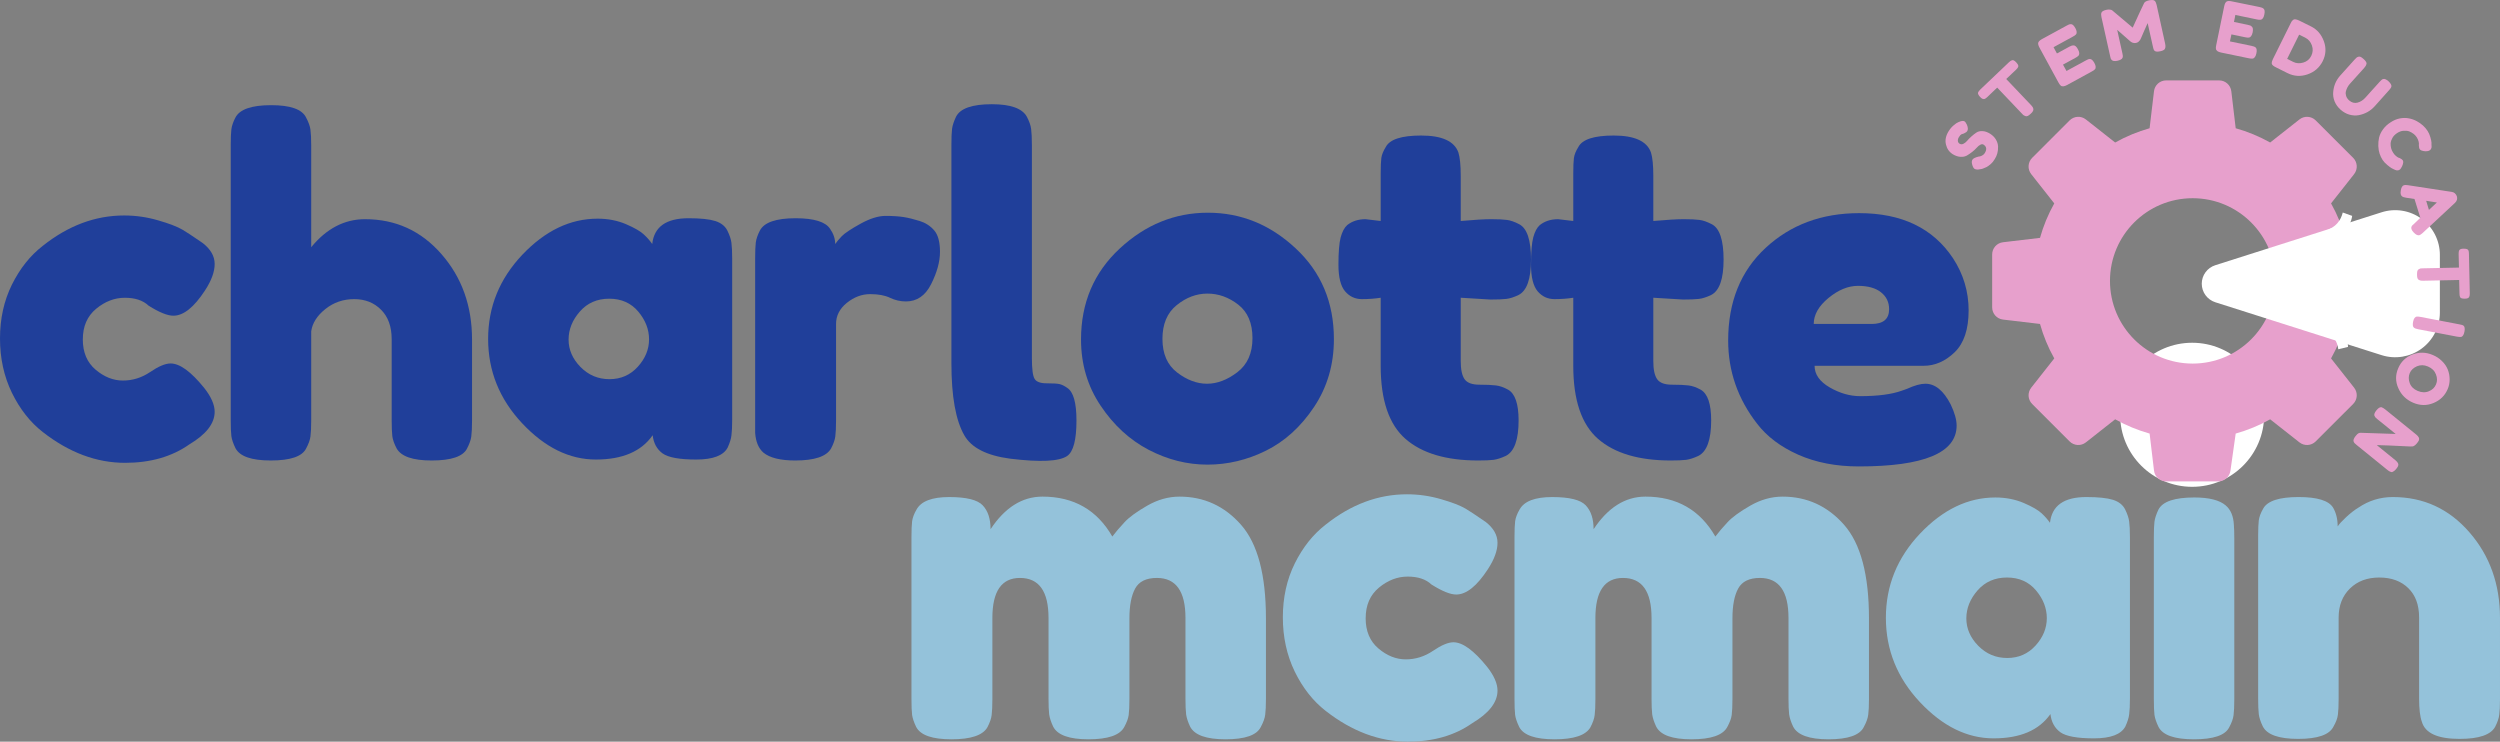 <?xml version="1.0" encoding="UTF-8" standalone="no"?>
<svg
   width="490.609"
   zoomAndPan="magnify"
   viewBox="0 0 367.957 109.157"
   height="145.543"
   preserveAspectRatio="xMidYMid"
   version="1.0"
   id="svg139"
   sodipodi:docname="6.svg"
   inkscape:version="1.4.2 (ebf0e940, 2025-05-08)"
   xmlns:inkscape="http://www.inkscape.org/namespaces/inkscape"
   xmlns:sodipodi="http://sodipodi.sourceforge.net/DTD/sodipodi-0.dtd"
   xmlns="http://www.w3.org/2000/svg"
   xmlns:svg="http://www.w3.org/2000/svg">
  <rect x="0" y="0" width="367.957" height="109.157" fill="#808080" stroke="none"/>
  <sodipodi:namedview
     id="namedview139"
     pagecolor="#ffffff"
     bordercolor="#000000"
     borderopacity="0.25"
     inkscape:showpageshadow="2"
     inkscape:pageopacity="0.0"
     inkscape:pagecheckerboard="0"
     inkscape:deskcolor="#d1d1d1"
     inkscape:zoom="1.604"
     inkscape:cx="245.32419"
     inkscape:cy="241.89526"
     inkscape:window-width="1568"
     inkscape:window-height="951"
     inkscape:window-x="0"
     inkscape:window-y="25"
     inkscape:window-maximized="0"
     inkscape:current-layer="svg139" />
  <defs
     id="defs20">
    <g
       id="g1" />
    <clipPath
       id="6ac5db4695">
      <path
         d="m 133,49 h 240 v 82.52 H 133 Z m 0,0"
         clip-rule="nonzero"
         id="path1" />
    </clipPath>
    <clipPath
       id="a827d12e37">
      <rect
         x="0"
         width="240"
         y="0"
         height="83"
         id="rect1" />
    </clipPath>
    <clipPath
       id="cd9e770057">
      <path
         d="m 314.594,56.559 h 21.199 v 21.203 h -21.199 z m 0,0"
         clip-rule="nonzero"
         id="path2" />
    </clipPath>
    <clipPath
       id="f4a187a977">
      <path
         d="m 325.195,56.559 c -5.855,0 -10.602,4.746 -10.602,10.602 0,5.855 4.746,10.602 10.602,10.602 5.852,0 10.598,-4.746 10.598,-10.602 0,-5.855 -4.746,-10.602 -10.598,-10.602 z m 0,0"
         clip-rule="nonzero"
         id="path3" />
    </clipPath>
    <clipPath
       id="f821ded2c0">
      <path
         d="M 0.594,0.559 H 21.793 V 21.762 H 0.594 Z m 0,0"
         clip-rule="nonzero"
         id="path4" />
    </clipPath>
    <clipPath
       id="2216084dbf">
      <path
         d="m 11.195,0.559 c -5.855,0 -10.602,4.746 -10.602,10.602 0,5.855 4.746,10.602 10.602,10.602 5.852,0 10.598,-4.746 10.598,-10.602 0,-5.855 -4.746,-10.602 -10.598,-10.602 z m 0,0"
         clip-rule="nonzero"
         id="path5" />
    </clipPath>
    <clipPath
       id="57a5c7c952">
      <rect
         x="0"
         width="22"
         y="0"
         height="22"
         id="rect5" />
    </clipPath>
    <clipPath
       id="8f05e903ab">
      <path
         d="M 0.199,8 H 294 V 91 H 0.199 Z m 0,0"
         clip-rule="nonzero"
         id="path6" />
    </clipPath>
    <clipPath
       id="ecdc988480">
      <rect
         x="0"
         width="294"
         y="0"
         height="83"
         id="rect6" />
    </clipPath>
    <clipPath
       id="2d2783f44e">
      <path
         d="M 295.758,17.945 H 354.875 V 77 h -59.117 z m 0,0"
         clip-rule="nonzero"
         id="path7" />
    </clipPath>
    <clipPath
       id="2731331901">
      <path
         d="m 326.574,37.008 h 35.078 v 21.73 h -35.078 z m 0,0"
         clip-rule="nonzero"
         id="path8" />
    </clipPath>
    <clipPath
       id="16f2a06d45">
      <path
         d="m 328.602,45.145 24.477,-7.789 c 2,-0.637 4.184,-0.281 5.879,0.961 1.695,1.238 2.695,3.211 2.695,5.312 v 8.488 c 0,2.102 -1,4.074 -2.695,5.312 -1.695,1.238 -3.879,1.594 -5.879,0.957 l -24.477,-7.785 c -1.188,-0.379 -1.996,-1.48 -1.996,-2.73 0,-1.246 0.809,-2.348 1.996,-2.727 z m 0,0"
         clip-rule="nonzero"
         id="path9" />
    </clipPath>
    <clipPath
       id="65323ebd77">
      <path
         d="M 0.602,0.008 H 35.652 V 21.738 H 0.602 Z m 0,0"
         clip-rule="nonzero"
         id="path10" />
    </clipPath>
    <clipPath
       id="dd1be4ffef">
      <path
         d="M 2.602,8.145 27.078,0.355 c 2,-0.637 4.184,-0.281 5.879,0.961 1.695,1.238 2.695,3.211 2.695,5.312 v 8.488 c 0,2.102 -1,4.074 -2.695,5.312 -1.695,1.238 -3.879,1.594 -5.879,0.957 L 2.602,13.602 c -1.188,-0.379 -1.996,-1.48 -1.996,-2.73 0,-1.246 0.809,-2.348 1.996,-2.727 z m 0,0"
         clip-rule="nonzero"
         id="path11" />
    </clipPath>
    <clipPath
       id="2a79f435a5">
      <rect
         x="0"
         width="36"
         y="0"
         height="22"
         id="rect11" />
    </clipPath>
    <clipPath
       id="3faac4f1fd">
      <rect
         x="0"
         width="90"
         y="0"
         height="79"
         id="rect12" />
    </clipPath>
    <clipPath
       id="fa6fca9304">
      <path
         d="m 344,53 h 5 v 5 h -5 z m 0,0"
         clip-rule="nonzero"
         id="path12" />
    </clipPath>
    <clipPath
       id="63fe4db5b0">
      <path
         d="m 346.023,53.078 2.836,3.957 -1.695,1.215 -2.836,-3.957 z m 0,0"
         clip-rule="nonzero"
         id="path13" />
    </clipPath>
    <clipPath
       id="17e4ba2423">
      <path
         d="m 346.023,53.078 2.836,3.957 -1.695,1.215 -2.836,-3.957 z m 0,0"
         clip-rule="nonzero"
         id="path14" />
    </clipPath>
    <clipPath
       id="9a095ae75a">
      <path
         d="m 344,36 h 6 v 6 h -6 z m 0,0"
         clip-rule="nonzero"
         id="path15" />
    </clipPath>
    <clipPath
       id="d838850109">
      <path
         d="m 344.699,40.383 3.234,-3.641 1.559,1.387 -3.234,3.641 z m 0,0"
         clip-rule="nonzero"
         id="path16" />
    </clipPath>
    <clipPath
       id="a1fac3495b">
      <path
         d="M 1,1 H 5 V 5.762 H 1 Z m 0,0"
         clip-rule="nonzero"
         id="path17" />
    </clipPath>
    <clipPath
       id="d1c2a53d21">
      <path
         d="M 0.699,4.383 3.934,0.742 5.492,2.129 2.258,5.77 Z m 0,0"
         clip-rule="nonzero"
         id="path18" />
    </clipPath>
    <clipPath
       id="66e4c8cdf3">
      <path
         d="M 2.219,5.734 5.449,2.094 3.891,0.707 0.656,4.348 Z m 0,0"
         clip-rule="nonzero"
         id="path19" />
    </clipPath>
    <clipPath
       id="1ba368c8cb">
      <rect
         x="0"
         width="6"
         y="0"
         height="6"
         id="rect19" />
    </clipPath>
    <clipPath
       id="561ca0e16f">
      <rect
         x="0"
         width="374"
         y="0"
         height="132"
         id="rect20" />
    </clipPath>
  </defs>
  <g
     transform="translate(-2.545,-6.112)"
     id="g139">
    <g
       clip-path="url(#561ca0e16f)"
       id="g138">
      <g
         clip-path="url(#6ac5db4695)"
         id="g40">
        <g
           transform="translate(133,49)"
           id="g39">
          <g
             clip-path="url(#a827d12e37)"
             id="g38">
            <g
               fill="#94c2da"
               fill-opacity="1"
               id="g22">
              <g
                 transform="translate(0.995,65.925)"
                 id="g21">
                <g
                   id="g20">
                  <path
                     d="m 14.344,-30.922 c 2.113,-3.195 4.66,-4.797 7.641,-4.797 4.602,0 8.031,1.961 10.281,5.875 0.5,-0.664 1.098,-1.367 1.797,-2.109 0.695,-0.75 1.812,-1.562 3.344,-2.438 1.539,-0.883 3.125,-1.328 4.75,-1.328 3.602,0 6.625,1.387 9.062,4.156 2.438,2.773 3.656,7.359 3.656,13.766 v 11.844 c 0,1.043 -0.039,1.824 -0.109,2.344 -0.062,0.512 -0.277,1.105 -0.641,1.781 C 53.539,-0.609 51.805,0 48.922,0 46.078,0 44.336,-0.629 43.703,-1.891 43.391,-2.566 43.195,-3.164 43.125,-3.688 43.062,-4.207 43.031,-4.984 43.031,-6.016 v -11.844 c 0,-3.926 -1.402,-5.891 -4.203,-5.891 -1.574,0 -2.641,0.523 -3.203,1.562 -0.562,1.031 -0.844,2.496 -0.844,4.391 v 11.844 c 0,1.086 -0.039,1.875 -0.109,2.375 -0.062,0.492 -0.277,1.074 -0.641,1.75 C 33.395,-0.609 31.633,0 28.75,0 25.906,0 24.172,-0.629 23.547,-1.891 23.234,-2.566 23.039,-3.164 22.969,-3.688 22.906,-4.207 22.875,-4.984 22.875,-6.016 v -11.844 c 0,-3.926 -1.402,-5.891 -4.203,-5.891 -2.711,0 -4.062,1.965 -4.062,5.891 v 11.969 c 0,1.043 -0.039,1.824 -0.109,2.344 -0.062,0.512 -0.273,1.105 -0.625,1.781 C 13.195,-0.586 11.438,0 8.594,0 5.75,0 4.016,-0.609 3.391,-1.828 c -0.324,-0.676 -0.523,-1.258 -0.594,-1.75 -0.062,-0.5 -0.094,-1.289 -0.094,-2.375 v -23.812 c 0,-1.039 0.031,-1.816 0.094,-2.328 0.07,-0.52 0.289,-1.098 0.656,-1.734 0.676,-1.219 2.273,-1.828 4.797,-1.828 2.531,0 4.176,0.406 4.938,1.219 0.77,0.812 1.156,1.984 1.156,3.516 z m 0,0"
                     id="path20" />
                </g>
              </g>
            </g>
            <g
               fill="#94c2da"
               fill-opacity="1"
               id="g25">
              <g
                 transform="translate(56.67,65.925)"
                 id="g24">
                <g
                   id="g23">
                  <path
                     d="m 13.875,-17.828 c 0,1.918 0.629,3.406 1.891,4.469 1.258,1.062 2.598,1.594 4.016,1.594 1.426,0 2.758,-0.414 4,-1.25 1.238,-0.844 2.242,-1.266 3.016,-1.266 1.352,0 3,1.199 4.938,3.594 1.031,1.305 1.547,2.477 1.547,3.516 0,1.719 -1.242,3.32 -3.719,4.797 -2.574,1.812 -5.73,2.719 -9.469,2.719 -4.199,0 -8.234,-1.508 -12.109,-4.531 -1.855,-1.445 -3.371,-3.375 -4.547,-5.781 -1.168,-2.414 -1.75,-5.078 -1.75,-7.984 0,-2.914 0.582,-5.555 1.75,-7.922 1.176,-2.375 2.691,-4.281 4.547,-5.719 3.738,-2.977 7.727,-4.469 11.969,-4.469 1.719,0 3.391,0.242 5.016,0.719 1.625,0.469 2.816,0.93 3.578,1.375 l 1.094,0.688 c 0.801,0.543 1.43,0.969 1.891,1.281 1.164,0.906 1.75,1.934 1.75,3.078 0,1.148 -0.477,2.445 -1.422,3.891 -1.617,2.48 -3.168,3.719 -4.656,3.719 -0.867,0 -2.086,-0.492 -3.656,-1.484 -0.812,-0.77 -1.977,-1.156 -3.484,-1.156 -1.512,0 -2.922,0.543 -4.234,1.625 -1.305,1.086 -1.953,2.586 -1.953,4.5 z m 0,0"
                     id="path22" />
                </g>
              </g>
            </g>
            <g
               fill="#94c2da"
               fill-opacity="1"
               id="g28">
              <g
                 transform="translate(89.75,65.925)"
                 id="g27">
                <g
                   id="g26">
                  <path
                     d="m 14.344,-30.922 c 2.113,-3.195 4.66,-4.797 7.641,-4.797 4.602,0 8.031,1.961 10.281,5.875 0.5,-0.664 1.098,-1.367 1.797,-2.109 0.695,-0.75 1.812,-1.562 3.344,-2.438 1.539,-0.883 3.125,-1.328 4.75,-1.328 3.602,0 6.625,1.387 9.062,4.156 2.438,2.773 3.656,7.359 3.656,13.766 v 11.844 c 0,1.043 -0.039,1.824 -0.109,2.344 -0.062,0.512 -0.277,1.105 -0.641,1.781 C 53.539,-0.609 51.805,0 48.922,0 46.078,0 44.336,-0.629 43.703,-1.891 43.391,-2.566 43.195,-3.164 43.125,-3.688 43.062,-4.207 43.031,-4.984 43.031,-6.016 v -11.844 c 0,-3.926 -1.402,-5.891 -4.203,-5.891 -1.574,0 -2.641,0.523 -3.203,1.562 -0.562,1.031 -0.844,2.496 -0.844,4.391 v 11.844 c 0,1.086 -0.039,1.875 -0.109,2.375 -0.062,0.492 -0.277,1.074 -0.641,1.75 C 33.395,-0.609 31.633,0 28.75,0 25.906,0 24.172,-0.629 23.547,-1.891 23.234,-2.566 23.039,-3.164 22.969,-3.688 22.906,-4.207 22.875,-4.984 22.875,-6.016 v -11.844 c 0,-3.926 -1.402,-5.891 -4.203,-5.891 -2.711,0 -4.062,1.965 -4.062,5.891 v 11.969 c 0,1.043 -0.039,1.824 -0.109,2.344 -0.062,0.512 -0.273,1.105 -0.625,1.781 C 13.195,-0.586 11.438,0 8.594,0 5.75,0 4.016,-0.609 3.391,-1.828 c -0.324,-0.676 -0.523,-1.258 -0.594,-1.75 -0.062,-0.5 -0.094,-1.289 -0.094,-2.375 v -23.812 c 0,-1.039 0.031,-1.816 0.094,-2.328 0.07,-0.52 0.289,-1.098 0.656,-1.734 0.676,-1.219 2.273,-1.828 4.797,-1.828 2.531,0 4.176,0.406 4.938,1.219 0.77,0.812 1.156,1.984 1.156,3.516 z m 0,0"
                     id="path25" />
                </g>
              </g>
            </g>
            <g
               fill="#94c2da"
               fill-opacity="1"
               id="g31">
              <g
                 transform="translate(145.424,65.925)"
                 id="g30">
                <g
                   id="g29">
                  <path
                     d="m 25.844,-31.859 c 0.27,-2.531 2.051,-3.797 5.344,-3.797 1.758,0 3.066,0.137 3.922,0.406 0.863,0.273 1.461,0.746 1.797,1.422 0.332,0.68 0.531,1.277 0.594,1.797 0.07,0.523 0.109,1.297 0.109,2.328 v 23.688 c 0,1.031 -0.039,1.809 -0.109,2.328 -0.062,0.523 -0.25,1.121 -0.562,1.797 -0.625,1.168 -2.168,1.75 -4.625,1.75 -2.461,0 -4.109,-0.301 -4.953,-0.906 -0.836,-0.613 -1.32,-1.504 -1.453,-2.672 -1.668,2.387 -4.453,3.578 -8.359,3.578 -3.898,0 -7.516,-1.781 -10.859,-5.344 -3.336,-3.562 -5,-7.695 -5,-12.406 0,-4.719 1.676,-8.848 5.031,-12.391 3.363,-3.539 7.055,-5.312 11.078,-5.312 1.531,0 2.926,0.273 4.188,0.812 1.258,0.543 2.141,1.055 2.641,1.531 0.5,0.469 0.906,0.934 1.219,1.391 z m -12.312,14.062 c 0,1.492 0.582,2.836 1.75,4.031 1.176,1.199 2.598,1.797 4.266,1.797 1.676,0 3.066,-0.609 4.172,-1.828 1.102,-1.219 1.656,-2.562 1.656,-4.031 0,-1.469 -0.531,-2.832 -1.594,-4.094 -1.062,-1.258 -2.484,-1.891 -4.266,-1.891 -1.781,0 -3.227,0.633 -4.328,1.891 -1.105,1.262 -1.656,2.637 -1.656,4.125 z m 0,0"
                     id="path28" />
                </g>
              </g>
            </g>
            <g
               fill="#94c2da"
               fill-opacity="1"
               id="g34">
              <g
                 transform="translate(183.849,65.925)"
                 id="g33">
                <g
                   id="g32">
                  <path
                     d="m 2.703,-29.703 c 0,-1.031 0.031,-1.805 0.094,-2.328 0.07,-0.52 0.27,-1.117 0.594,-1.797 0.625,-1.176 2.379,-1.766 5.266,-1.766 2.164,0 3.703,0.387 4.609,1.156 0.758,0.637 1.164,1.605 1.219,2.906 0.039,0.461 0.062,1.117 0.062,1.969 v 23.672 c 0,1.043 -0.039,1.824 -0.109,2.344 -0.062,0.512 -0.277,1.105 -0.641,1.781 C 13.211,-0.586 11.477,0 8.594,0 5.75,0 4.016,-0.609 3.391,-1.828 c -0.324,-0.676 -0.523,-1.258 -0.594,-1.75 -0.062,-0.5 -0.094,-1.289 -0.094,-2.375 z M 13.828,-42.25 c -0.336,0.656 -0.934,1.121 -1.797,1.391 -0.855,0.273 -1.992,0.406 -3.406,0.406 -1.418,0 -2.559,-0.133 -3.422,-0.406 C 4.348,-41.129 3.75,-41.602 3.406,-42.281 c -0.336,-0.676 -0.539,-1.273 -0.609,-1.797 -0.062,-0.52 -0.094,-1.297 -0.094,-2.328 0,-1.039 0.031,-1.82 0.094,-2.344 0.07,-0.52 0.27,-1.094 0.594,-1.719 0.625,-1.219 2.379,-1.828 5.266,-1.828 2.844,0 4.555,0.609 5.141,1.828 0.363,0.68 0.578,1.277 0.641,1.797 0.07,0.512 0.109,1.289 0.109,2.328 0,1.043 -0.039,1.824 -0.109,2.344 -0.062,0.512 -0.266,1.094 -0.609,1.75 z m 0,0"
                     id="path31" />
                </g>
              </g>
            </g>
            <g
               fill="#94c2da"
               fill-opacity="1"
               id="g37">
              <g
                 transform="translate(199.204,65.925)"
                 id="g36">
                <g
                   id="g35">
                  <path
                     d="m 22.531,-35.656 c 4.508,0 8.266,1.73 11.266,5.188 3,3.449 4.5,7.652 4.5,12.609 v 11.906 c 0,1.043 -0.039,1.824 -0.109,2.344 -0.062,0.512 -0.258,1.086 -0.578,1.719 -0.625,1.219 -2.383,1.828 -5.266,1.828 -3.211,0 -5.059,-0.836 -5.547,-2.516 -0.273,-0.758 -0.406,-1.906 -0.406,-3.438 v -11.906 c 0,-1.852 -0.531,-3.297 -1.594,-4.328 -1.062,-1.039 -2.484,-1.562 -4.266,-1.562 -1.781,0 -3.227,0.543 -4.328,1.625 -1.105,1.086 -1.656,2.508 -1.656,4.266 v 11.969 c 0,1.043 -0.039,1.824 -0.109,2.344 -0.062,0.512 -0.277,1.086 -0.641,1.719 C 13.211,-0.672 11.477,-0.062 8.594,-0.062 5.75,-0.062 4.016,-0.672 3.391,-1.891 3.066,-2.566 2.867,-3.164 2.797,-3.688 2.734,-4.207 2.703,-4.984 2.703,-6.016 V -29.969 c 0,-0.988 0.031,-1.742 0.094,-2.266 0.07,-0.52 0.289,-1.098 0.656,-1.734 0.625,-1.125 2.359,-1.688 5.203,-1.688 2.75,0 4.441,0.523 5.078,1.562 0.445,0.762 0.672,1.684 0.672,2.766 0.188,-0.312 0.594,-0.758 1.219,-1.344 0.633,-0.594 1.242,-1.066 1.828,-1.422 1.531,-1.039 3.223,-1.562 5.078,-1.562 z m 0,0"
                     id="path34" />
                </g>
              </g>
            </g>
          </g>
        </g>
      </g>
      <g
         clip-path="url(#cd9e770057)"
         id="g46">
        <g
           clip-path="url(#f4a187a977)"
           id="g45">
          <g
             transform="translate(314,56)"
             id="g44">
            <g
               clip-path="url(#57a5c7c952)"
               id="g43">
              <g
                 clip-path="url(#f821ded2c0)"
                 id="g42">
                <g
                   clip-path="url(#2216084dbf)"
                   id="g41">
                  <path
                     fill="#ffffff"
                     d="M 0.594,0.559 H 21.793 V 21.762 H 0.594 Z m 0,0"
                     fill-opacity="1"
                     fill-rule="nonzero"
                     id="path40" />
                </g>
              </g>
            </g>
          </g>
        </g>
      </g>
      <g
         clip-path="url(#8f05e903ab)"
         id="g76">
        <g
           transform="translate(0,8)"
           id="g75">
          <g
             clip-path="url(#ecdc988480)"
             id="g74">
            <g
               fill="#203f9a"
               fill-opacity="1"
               id="g49">
              <g
                 transform="translate(0.857,65.888)"
                 id="g48">
                <g
                   id="g47">
                  <path
                     d="m 13.875,-17.828 c 0,1.918 0.629,3.406 1.891,4.469 1.258,1.062 2.598,1.594 4.016,1.594 1.426,0 2.758,-0.414 4,-1.25 1.238,-0.844 2.242,-1.266 3.016,-1.266 1.352,0 3,1.199 4.938,3.594 1.031,1.305 1.547,2.477 1.547,3.516 0,1.719 -1.242,3.32 -3.719,4.797 -2.574,1.812 -5.73,2.719 -9.469,2.719 -4.199,0 -8.234,-1.508 -12.109,-4.531 -1.855,-1.445 -3.371,-3.375 -4.547,-5.781 -1.168,-2.414 -1.75,-5.078 -1.75,-7.984 0,-2.914 0.582,-5.555 1.75,-7.922 1.176,-2.375 2.691,-4.281 4.547,-5.719 3.738,-2.977 7.727,-4.469 11.969,-4.469 1.719,0 3.391,0.242 5.016,0.719 1.625,0.469 2.816,0.93 3.578,1.375 l 1.094,0.688 c 0.801,0.543 1.43,0.969 1.891,1.281 1.164,0.906 1.75,1.934 1.75,3.078 0,1.148 -0.477,2.445 -1.422,3.891 -1.617,2.48 -3.168,3.719 -4.656,3.719 -0.867,0 -2.086,-0.492 -3.656,-1.484 -0.812,-0.77 -1.977,-1.156 -3.484,-1.156 -1.512,0 -2.922,0.543 -4.234,1.625 -1.305,1.086 -1.953,2.586 -1.953,4.5 z m 0,0"
                     id="path46" />
                </g>
              </g>
            </g>
            <g
               fill="#203f9a"
               fill-opacity="1"
               id="g52">
              <g
                 transform="translate(33.802,65.888)"
                 id="g51">
                <g
                   id="g50">
                  <path
                     d="m 22.469,-35.516 c 4.508,0 8.258,1.715 11.25,5.141 3,3.43 4.5,7.621 4.5,12.578 v 11.906 c 0,1.043 -0.039,1.824 -0.109,2.344 -0.062,0.512 -0.273,1.105 -0.625,1.781 C 36.898,-0.586 35.16,0 32.266,0 c -2.75,0 -4.465,-0.586 -5.141,-1.766 -0.355,-0.676 -0.57,-1.281 -0.641,-1.812 -0.062,-0.539 -0.094,-1.352 -0.094,-2.438 v -11.844 c 0,-1.852 -0.523,-3.297 -1.562,-4.328 -1.031,-1.039 -2.352,-1.562 -3.953,-1.562 -1.605,0 -3.016,0.484 -4.234,1.453 -1.219,0.969 -1.918,2.062 -2.094,3.281 v 13.125 c 0,1.043 -0.039,1.824 -0.109,2.344 -0.062,0.512 -0.277,1.105 -0.641,1.781 C 13.211,-0.586 11.477,0 8.594,0 5.75,0 4.016,-0.609 3.391,-1.828 c -0.324,-0.676 -0.523,-1.258 -0.594,-1.75 -0.062,-0.5 -0.094,-1.289 -0.094,-2.375 V -46.406 c 0,-1.039 0.031,-1.82 0.094,-2.344 0.07,-0.52 0.27,-1.094 0.594,-1.719 0.625,-1.219 2.379,-1.828 5.266,-1.828 2.844,0 4.555,0.609 5.141,1.828 0.363,0.68 0.578,1.277 0.641,1.797 0.07,0.512 0.109,1.289 0.109,2.328 v 14.953 c 2.25,-2.75 4.891,-4.125 7.922,-4.125 z m 0,0"
                     id="path49" />
                </g>
              </g>
            </g>
            <g
               fill="#203f9a"
               fill-opacity="1"
               id="g55">
              <g
                 transform="translate(72.699,65.888)"
                 id="g54">
                <g
                   id="g53">
                  <path
                     d="m 25.844,-31.859 c 0.27,-2.531 2.051,-3.797 5.344,-3.797 1.758,0 3.066,0.137 3.922,0.406 0.863,0.273 1.461,0.746 1.797,1.422 0.332,0.68 0.531,1.277 0.594,1.797 0.07,0.523 0.109,1.297 0.109,2.328 v 23.688 c 0,1.031 -0.039,1.809 -0.109,2.328 -0.062,0.523 -0.25,1.121 -0.562,1.797 -0.625,1.168 -2.168,1.75 -4.625,1.75 -2.461,0 -4.109,-0.301 -4.953,-0.906 -0.836,-0.613 -1.32,-1.504 -1.453,-2.672 -1.668,2.387 -4.453,3.578 -8.359,3.578 -3.898,0 -7.516,-1.781 -10.859,-5.344 -3.336,-3.562 -5,-7.695 -5,-12.406 0,-4.719 1.676,-8.848 5.031,-12.391 3.363,-3.539 7.055,-5.312 11.078,-5.312 1.531,0 2.926,0.273 4.188,0.812 1.258,0.543 2.141,1.055 2.641,1.531 0.5,0.469 0.906,0.934 1.219,1.391 z m -12.312,14.062 c 0,1.492 0.582,2.836 1.75,4.031 1.176,1.199 2.598,1.797 4.266,1.797 1.676,0 3.066,-0.609 4.172,-1.828 1.102,-1.219 1.656,-2.562 1.656,-4.031 0,-1.469 -0.531,-2.832 -1.594,-4.094 -1.062,-1.258 -2.484,-1.891 -4.266,-1.891 -1.781,0 -3.227,0.633 -4.328,1.891 -1.105,1.262 -1.656,2.637 -1.656,4.125 z m 0,0"
                     id="path52" />
                </g>
              </g>
            </g>
            <g
               fill="#203f9a"
               fill-opacity="1"
               id="g58">
              <g
                 transform="translate(110.988,65.888)"
                 id="g57">
                <g
                   id="g56">
                  <path
                     d="m 26.922,-35.25 c 0.863,0.273 1.578,0.734 2.141,1.391 0.562,0.656 0.844,1.711 0.844,3.156 0,1.438 -0.434,3.016 -1.297,4.734 -0.855,1.711 -2.094,2.562 -3.719,2.562 -0.805,0 -1.578,-0.176 -2.328,-0.531 -0.742,-0.363 -1.719,-0.547 -2.938,-0.547 -1.219,0 -2.359,0.43 -3.422,1.281 -1.062,0.855 -1.594,1.891 -1.594,3.109 v 14.203 c 0,1.043 -0.039,1.824 -0.109,2.344 -0.062,0.512 -0.273,1.105 -0.625,1.781 C 13.195,-0.586 11.438,0 8.594,0 6.426,0 4.867,-0.383 3.922,-1.156 c -0.719,-0.625 -1.125,-1.594 -1.219,-2.906 0,-0.445 0,-1.098 0,-1.953 v -23.75 c 0,-1.039 0.031,-1.816 0.094,-2.328 0.07,-0.52 0.27,-1.098 0.594,-1.734 0.625,-1.219 2.379,-1.828 5.266,-1.828 2.707,0 4.398,0.523 5.078,1.562 0.5,0.719 0.75,1.465 0.75,2.234 0.219,-0.32 0.539,-0.707 0.969,-1.156 0.438,-0.445 1.352,-1.055 2.75,-1.828 1.395,-0.77 2.625,-1.156 3.688,-1.156 1.062,0 1.953,0.059 2.672,0.172 0.719,0.117 1.504,0.309 2.359,0.578 z m 0,0"
                     id="path55" />
                </g>
              </g>
            </g>
            <g
               fill="#203f9a"
               fill-opacity="1"
               id="g61">
              <g
                 transform="translate(139.874,65.888)"
                 id="g60">
                <g
                   id="g59">
                  <path
                     d="m 2.703,-46.484 c 0,-1.031 0.031,-1.805 0.094,-2.328 0.07,-0.52 0.27,-1.117 0.594,-1.797 0.625,-1.219 2.379,-1.828 5.266,-1.828 2.75,0 4.461,0.609 5.141,1.828 0.363,0.68 0.578,1.289 0.641,1.828 0.07,0.543 0.109,1.336 0.109,2.375 v 31.312 c 0,1.625 0.133,2.656 0.406,3.094 0.27,0.43 0.863,0.641 1.781,0.641 0.926,0 1.547,0.039 1.859,0.109 0.32,0.062 0.707,0.25 1.156,0.562 0.906,0.586 1.359,2.184 1.359,4.797 0,2.844 -0.453,4.586 -1.359,5.219 -1.168,0.812 -3.965,0.945 -8.391,0.406 C 7.891,-0.723 5.633,-1.875 4.594,-3.719 3.332,-5.926 2.703,-9.445 2.703,-14.281 Z m 0,0"
                     id="path58" />
                </g>
              </g>
            </g>
            <g
               fill="#203f9a"
               fill-opacity="1"
               id="g64">
              <g
                 transform="translate(159.965,65.888)"
                 id="g63">
                <g
                   id="g62">
                  <path
                     d="m 1.688,-17.797 c 0,-5.406 1.895,-9.867 5.688,-13.391 3.789,-3.52 8.117,-5.281 12.984,-5.281 4.875,0 9.18,1.75 12.922,5.25 3.75,3.492 5.625,7.945 5.625,13.359 0,3.742 -0.977,7.07 -2.922,9.984 -1.938,2.906 -4.293,5.047 -7.062,6.422 -2.773,1.375 -5.648,2.062 -8.625,2.062 -2.98,0 -5.871,-0.727 -8.672,-2.188 -2.793,-1.469 -5.148,-3.633 -7.062,-6.5 -1.918,-2.863 -2.875,-6.102 -2.875,-9.719 z m 14.141,4.844 c 1.445,1.105 2.914,1.656 4.406,1.656 1.488,0 2.973,-0.562 4.453,-1.688 1.488,-1.133 2.234,-2.805 2.234,-5.016 0,-2.207 -0.699,-3.852 -2.094,-4.938 -1.398,-1.082 -2.906,-1.625 -4.531,-1.625 -1.625,0 -3.137,0.57 -4.531,1.703 -1.398,1.125 -2.094,2.781 -2.094,4.969 0,2.188 0.719,3.836 2.156,4.938 z m 0,0"
                     id="path61" />
                </g>
              </g>
            </g>
            <g
               fill="#203f9a"
               fill-opacity="1"
               id="g67">
              <g
                 transform="translate(198.525,65.888)"
                 id="g66">
                <g
                   id="g65">
                  <path
                     d="m 23.406,-23.688 -4.391,-0.266 v 9.344 c 0,1.219 0.188,2.102 0.562,2.641 0.383,0.543 1.109,0.812 2.172,0.812 1.062,0 1.875,0.039 2.438,0.109 0.562,0.062 1.16,0.273 1.797,0.625 1.031,0.586 1.547,2.094 1.547,4.531 0,2.844 -0.633,4.586 -1.891,5.219 -0.68,0.312 -1.277,0.508 -1.797,0.578 C 23.332,-0.031 22.578,0 21.578,0 c -4.688,0 -8.25,-1.055 -10.688,-3.172 -2.438,-2.125 -3.656,-5.711 -3.656,-10.766 V -23.953 C 6.379,-23.816 5.457,-23.75 4.469,-23.75 3.477,-23.75 2.656,-24.129 2,-24.891 1.344,-25.66 1.016,-26.969 1.016,-28.812 c 0,-1.852 0.109,-3.195 0.328,-4.031 0.227,-0.832 0.547,-1.43 0.953,-1.797 0.727,-0.582 1.629,-0.875 2.703,-0.875 L 7.234,-35.25 v -6.969 c 0,-1.039 0.031,-1.805 0.094,-2.297 0.07,-0.5 0.289,-1.039 0.656,-1.625 0.582,-1.125 2.316,-1.688 5.203,-1.688 3.07,0 4.898,0.836 5.484,2.5 0.227,0.719 0.344,1.871 0.344,3.453 v 6.625 c 1.977,-0.176 3.473,-0.266 4.484,-0.266 1.02,0 1.789,0.039 2.312,0.109 0.52,0.062 1.117,0.273 1.797,0.625 1.164,0.594 1.75,2.336 1.75,5.219 0,2.844 -0.609,4.578 -1.828,5.203 -0.68,0.324 -1.277,0.516 -1.797,0.578 -0.512,0.062 -1.289,0.094 -2.328,0.094 z m 0,0"
                     id="path64" />
                </g>
              </g>
            </g>
            <g
               fill="#203f9a"
               fill-opacity="1"
               id="g70">
              <g
                 transform="translate(226.869,65.888)"
                 id="g69">
                <g
                   id="g68">
                  <path
                     d="m 23.406,-23.688 -4.391,-0.266 v 9.344 c 0,1.219 0.188,2.102 0.562,2.641 0.383,0.543 1.109,0.812 2.172,0.812 1.062,0 1.875,0.039 2.438,0.109 0.562,0.062 1.16,0.273 1.797,0.625 1.031,0.586 1.547,2.094 1.547,4.531 0,2.844 -0.633,4.586 -1.891,5.219 -0.68,0.312 -1.277,0.508 -1.797,0.578 C 23.332,-0.031 22.578,0 21.578,0 c -4.688,0 -8.25,-1.055 -10.688,-3.172 -2.438,-2.125 -3.656,-5.711 -3.656,-10.766 V -23.953 C 6.379,-23.816 5.457,-23.75 4.469,-23.75 3.477,-23.75 2.656,-24.129 2,-24.891 1.344,-25.66 1.016,-26.969 1.016,-28.812 c 0,-1.852 0.109,-3.195 0.328,-4.031 0.227,-0.832 0.547,-1.43 0.953,-1.797 0.727,-0.582 1.629,-0.875 2.703,-0.875 L 7.234,-35.25 v -6.969 c 0,-1.039 0.031,-1.805 0.094,-2.297 0.07,-0.5 0.289,-1.039 0.656,-1.625 0.582,-1.125 2.316,-1.688 5.203,-1.688 3.07,0 4.898,0.836 5.484,2.5 0.227,0.719 0.344,1.871 0.344,3.453 v 6.625 c 1.977,-0.176 3.473,-0.266 4.484,-0.266 1.02,0 1.789,0.039 2.312,0.109 0.52,0.062 1.117,0.273 1.797,0.625 1.164,0.594 1.75,2.336 1.75,5.219 0,2.844 -0.609,4.578 -1.828,5.203 -0.68,0.324 -1.277,0.516 -1.797,0.578 -0.512,0.062 -1.289,0.094 -2.328,0.094 z m 0,0"
                     id="path67" />
                </g>
              </g>
            </g>
            <g
               fill="#203f9a"
               fill-opacity="1"
               id="g73">
              <g
                 transform="translate(255.214,65.888)"
                 id="g72">
                <g
                   id="g71">
                  <path
                     d="m 37.078,-22.078 c 0,2.773 -0.688,4.824 -2.062,6.156 -1.375,1.324 -2.898,1.984 -4.562,1.984 H 14.406 c 0,1.262 0.742,2.324 2.234,3.188 1.488,0.855 2.977,1.281 4.469,1.281 2.613,0 4.664,-0.27 6.156,-0.812 l 0.75,-0.266 c 1.082,-0.5 1.984,-0.75 2.703,-0.75 1.438,0 2.676,1.016 3.719,3.047 0.582,1.219 0.875,2.258 0.875,3.109 0,4.012 -4.805,6.016 -14.406,6.016 -3.336,0 -6.297,-0.574 -8.891,-1.719 C 9.422,-2 7.398,-3.52 5.953,-5.406 3.109,-9.062 1.688,-13.145 1.688,-17.656 c 0,-5.688 1.836,-10.234 5.516,-13.641 3.676,-3.406 8.266,-5.109 13.766,-5.109 6.27,0 10.875,2.215 13.812,6.641 1.531,2.344 2.297,4.906 2.297,7.688 z m -14.281,1.984 c 1.719,0 2.578,-0.723 2.578,-2.172 0,-1.031 -0.398,-1.859 -1.188,-2.484 -0.793,-0.633 -1.922,-0.953 -3.391,-0.953 -1.461,0 -2.914,0.602 -4.359,1.797 -1.438,1.188 -2.156,2.461 -2.156,3.812 z m 0,0"
                     id="path70" />
                </g>
              </g>
            </g>
          </g>
        </g>
      </g>
      <g
         clip-path="url(#2d2783f44e)"
         id="g77">
        <path
           fill="#e7a0cc"
           d="m 325.266,59.625 c -6.723,0 -12.168,-5.449 -12.168,-12.168 0,-6.723 5.445,-12.172 12.168,-12.172 6.723,0 12.172,5.449 12.172,12.172 0,6.719 -5.449,12.168 -12.172,12.168 z m 27.918,-17.859 -5.449,-0.645 c -0.492,-1.75 -1.191,-3.457 -2.098,-5.074 l 3.395,-4.309 c 0.566,-0.719 0.504,-1.746 -0.141,-2.395 L 343.375,23.832 C 342.73,23.188 341.703,23.125 340.984,23.691 l -4.309,3.395 c -1.617,-0.906 -3.324,-1.605 -5.074,-2.098 l -0.645,-5.449 c -0.109,-0.91 -0.879,-1.594 -1.793,-1.594 h -7.797 c -0.914,0 -1.684,0.684 -1.789,1.594 l -0.648,5.449 c -1.75,0.492 -3.453,1.191 -5.07,2.098 l -4.309,-3.395 C 308.832,23.125 307.805,23.188 307.156,23.832 l -5.512,5.512 c -0.648,0.648 -0.707,1.676 -0.141,2.395 l 3.395,4.309 c -0.91,1.617 -1.609,3.324 -2.098,5.074 l -5.449,0.645 c -0.91,0.105 -1.594,0.879 -1.594,1.793 v 7.793 c 0,0.918 0.684,1.688 1.594,1.793 l 5.449,0.645 c 0.488,1.75 1.188,3.457 2.098,5.074 l -3.395,4.309 c -0.566,0.719 -0.508,1.746 0.141,2.395 l 5.512,5.512 c 0.648,0.645 1.676,0.707 2.395,0.141 l 4.309,-3.395 c 1.617,0.906 3.32,1.605 5.07,2.098 l 0.648,5.449 c 0.105,0.91 0.875,1.594 1.789,1.594 h 7.668 c 0.898,0 1.66,-0.66 1.789,-1.551 l 0.777,-5.492 c 1.75,-0.492 3.457,-1.191 5.074,-2.098 l 4.309,3.395 c 0.719,0.566 1.746,0.504 2.391,-0.141 l 5.516,-5.512 c 0.645,-0.648 0.707,-1.676 0.141,-2.395 l -3.395,-4.309 c 0.906,-1.617 1.605,-3.324 2.098,-5.074 l 5.449,-0.645 c 0.91,-0.105 1.594,-0.875 1.594,-1.793 v -7.793 c 0,-0.914 -0.684,-1.688 -1.594,-1.793"
           fill-opacity="1"
           fill-rule="nonzero"
           id="path76" />
      </g>
      <g
         clip-path="url(#2731331901)"
         id="g83">
        <g
           clip-path="url(#16f2a06d45)"
           id="g82">
          <g
             transform="translate(326,37)"
             id="g81">
            <g
               clip-path="url(#2a79f435a5)"
               id="g80">
              <g
                 clip-path="url(#65323ebd77)"
                 id="g79">
                <g
                   clip-path="url(#dd1be4ffef)"
                   id="g78">
                  <path
                     fill="#ffffff"
                     d="M 35.652,-2.371 V 24.117 H -5.945 V -2.371 Z m 0,0"
                     fill-opacity="1"
                     fill-rule="nonzero"
                     id="path77" />
                </g>
              </g>
            </g>
          </g>
        </g>
      </g>
      <g
         transform="translate(284)"
         id="g127">
        <g
           clip-path="url(#3faac4f1fd)"
           id="g126">
          <g
             fill="#e7a0cc"
             fill-opacity="1"
             id="g86">
            <g
               transform="translate(10.44,32.069)"
               id="g85">
              <g
                 id="g84">
                <path
                   d="m -0.641,-1.016 c -0.281,0.031 -0.492,0 -0.641,-0.094 -0.156,-0.094 -0.281,-0.348 -0.375,-0.766 -0.051,-0.227 -0.023,-0.426 0.078,-0.594 0.105,-0.164 0.398,-0.312 0.875,-0.438 0.156,0 0.328,-0.047 0.516,-0.141 C 0,-3.148 0.133,-3.27 0.219,-3.406 0.562,-3.957 0.504,-4.379 0.047,-4.672 c -0.125,-0.082 -0.281,-0.078 -0.469,0.016 -0.188,0.094 -0.367,0.246 -0.547,0.453 -0.188,0.211 -0.406,0.414 -0.656,0.609 -0.258,0.199 -0.52,0.375 -0.781,0.531 -0.27,0.148 -0.582,0.211 -0.938,0.188 -0.363,-0.02 -0.738,-0.145 -1.125,-0.375 C -5,-3.582 -5.336,-4.062 -5.484,-4.688 c -0.156,-0.633 -0.023,-1.285 0.391,-1.953 0.219,-0.352 0.469,-0.645 0.75,-0.875 0.273,-0.238 0.496,-0.391 0.672,-0.453 l 0.312,-0.125 c 0.281,-0.082 0.484,-0.082 0.609,0 0.117,0.074 0.234,0.246 0.359,0.516 0.156,0.387 0.172,0.688 0.047,0.906 -0.082,0.125 -0.238,0.242 -0.469,0.344 -0.031,0.012 -0.082,0.031 -0.156,0.062 -0.07,0.023 -0.145,0.043 -0.219,0.062 -0.133,0.074 -0.258,0.211 -0.375,0.406 -0.125,0.188 -0.18,0.375 -0.172,0.562 0.012,0.188 0.102,0.336 0.266,0.438 0.156,0.094 0.336,0.102 0.531,0.016 0.199,-0.094 0.387,-0.238 0.562,-0.438 0.168,-0.207 0.375,-0.422 0.625,-0.641 0.242,-0.219 0.484,-0.41 0.734,-0.578 0.242,-0.164 0.543,-0.238 0.906,-0.219 0.352,0.012 0.723,0.137 1.109,0.375 0.383,0.242 0.676,0.531 0.875,0.875 0.195,0.336 0.301,0.68 0.312,1.031 0.02,0.688 -0.141,1.297 -0.484,1.828 C 1.535,-2.254 1.336,-2.008 1.109,-1.812 0.879,-1.613 0.664,-1.461 0.469,-1.359 0.07,-1.16 -0.25,-1.055 -0.5,-1.047 Z m 0,0"
                   id="path83" />
              </g>
            </g>
          </g>
          <g
             fill="#e7a0cc"
             fill-opacity="1"
             id="g89">
            <g
               transform="translate(14.653,25.505)"
               id="g88">
              <g
                 id="g87">
                <path
                   d="M -4.641,-6.219 -0.406,-10.25 C -0.25,-10.395 -0.113,-10.484 0,-10.516 c 0.102,-0.039 0.203,-0.035 0.297,0.016 0.102,0.055 0.219,0.148 0.344,0.281 0.125,0.137 0.211,0.258 0.266,0.359 0.051,0.105 0.062,0.203 0.031,0.297 -0.043,0.125 -0.148,0.266 -0.312,0.422 l -1.453,1.375 3.641,3.828 c 0.113,0.125 0.191,0.219 0.234,0.281 0.051,0.062 0.086,0.152 0.109,0.266 0.031,0.105 0.016,0.219 -0.047,0.344 -0.062,0.125 -0.18,0.262 -0.344,0.406 -0.156,0.148 -0.297,0.25 -0.422,0.312 -0.117,0.055 -0.227,0.062 -0.328,0.031 C 1.91,-2.336 1.82,-2.379 1.75,-2.422 1.676,-2.473 1.586,-2.555 1.484,-2.672 L -2.156,-6.5 -3.609,-5.109 c -0.156,0.148 -0.289,0.242 -0.406,0.281 -0.113,0.031 -0.223,0.023 -0.328,-0.031 C -4.445,-4.91 -4.562,-5.004 -4.688,-5.141 -4.812,-5.273 -4.895,-5.395 -4.938,-5.5 -4.988,-5.602 -5,-5.695 -4.969,-5.781 c 0.055,-0.133 0.164,-0.281 0.328,-0.438 z m 0,0"
                   id="path86" />
              </g>
            </g>
          </g>
          <g
             fill="#e7a0cc"
             fill-opacity="1"
             id="g92">
            <g
               transform="translate(21.588,19.278)"
               id="g91">
              <g
                 id="g90">
                <path
                   d="m 1.109,-2.719 2.844,-1.547 c 0.133,-0.07 0.238,-0.125 0.312,-0.156 0.082,-0.039 0.18,-0.062 0.297,-0.062 0.219,0 0.438,0.199 0.656,0.594 0.227,0.43 0.25,0.742 0.062,0.938 -0.086,0.094 -0.234,0.199 -0.453,0.312 l -3.656,2 c -0.43,0.23 -0.742,0.246 -0.938,0.047 -0.086,-0.07 -0.188,-0.219 -0.312,-0.438 l -2.781,-5.109 c -0.176,-0.32 -0.238,-0.57 -0.188,-0.75 0.055,-0.176 0.242,-0.352 0.562,-0.531 L 1.156,-9.406 c 0.133,-0.07 0.238,-0.125 0.312,-0.156 0.082,-0.031 0.188,-0.047 0.312,-0.047 0.207,0 0.422,0.199 0.641,0.594 0.227,0.43 0.25,0.742 0.062,0.938 -0.086,0.094 -0.234,0.199 -0.453,0.312 l -2.828,1.547 0.5,0.922 1.828,-1 c 0.133,-0.07 0.238,-0.117 0.312,-0.141 0.082,-0.031 0.188,-0.047 0.312,-0.047 0.219,-0.008 0.43,0.184 0.641,0.578 0.238,0.43 0.258,0.746 0.062,0.953 -0.094,0.094 -0.246,0.199 -0.453,0.312 l -1.812,0.984 z m 0,0"
                   id="path89" />
              </g>
            </g>
          </g>
          <g
             fill="#e7a0cc"
             fill-opacity="1"
             id="g95">
            <g
               transform="translate(28.909,15.352)"
               id="g94">
              <g
                 id="g93">
                <path
                   d="m 6.797,-9.094 c 0.082,0.094 0.133,0.184 0.156,0.266 0.031,0.074 0.066,0.188 0.109,0.344 l 1.25,5.688 c 0.102,0.469 0.031,0.777 -0.219,0.922 -0.117,0.074 -0.273,0.133 -0.469,0.172 -0.199,0.043 -0.359,0.062 -0.484,0.062 -0.125,-0.008 -0.227,-0.031 -0.297,-0.062 C 6.77,-1.742 6.707,-1.801 6.656,-1.875 6.602,-1.988 6.551,-2.164 6.5,-2.406 l -0.766,-3.438 c -0.125,0.25 -0.305,0.648 -0.531,1.188 -0.219,0.531 -0.367,0.871 -0.438,1.016 C 4.703,-3.504 4.656,-3.41 4.625,-3.359 4.602,-3.316 4.535,-3.238 4.422,-3.125 4.316,-3.02 4.188,-2.953 4.031,-2.922 3.875,-2.891 3.723,-2.895 3.578,-2.938 3.441,-2.977 3.336,-3.031 3.266,-3.094 L 3.156,-3.172 C 2.988,-3.316 2.641,-3.625 2.109,-4.094 1.578,-4.562 1.289,-4.812 1.25,-4.844 l 0.766,3.453 c 0.031,0.156 0.051,0.277 0.062,0.359 0.008,0.086 0,0.172 -0.031,0.266 -0.062,0.211 -0.312,0.367 -0.75,0.469 C 0.879,-0.211 0.598,-0.25 0.453,-0.406 c -0.074,-0.07 -0.125,-0.148 -0.156,-0.234 -0.031,-0.082 -0.062,-0.207 -0.094,-0.375 l -1.266,-5.688 c -0.031,-0.156 -0.047,-0.27 -0.047,-0.344 -0.008,-0.082 0,-0.18 0.031,-0.297 0.062,-0.207 0.312,-0.359 0.75,-0.453 0.188,-0.039 0.348,-0.051 0.484,-0.031 0.145,0.012 0.242,0.039 0.297,0.078 l 0.078,0.047 3,2.531 C 4.344,-6.961 4.895,-8.148 5.188,-8.734 5.258,-8.941 5.508,-9.094 5.938,-9.188 6.375,-9.281 6.66,-9.25 6.797,-9.094 Z m 0,0"
                   id="path92" />
              </g>
            </g>
          </g>
          <g
             fill="#e7a0cc"
             fill-opacity="1"
             id="g98">
            <g
               transform="translate(39.619,13.557)"
               id="g97">
              <g
                 id="g96" />
            </g>
          </g>
          <g
             fill="#e7a0cc"
             fill-opacity="1"
             id="g101">
            <g
               transform="translate(44.144,13.58)"
               id="g100">
              <g
                 id="g99">
                <path
                   d="m 2.609,-1.375 3.172,0.656 c 0.145,0.031 0.258,0.062 0.344,0.094 0.082,0.023 0.172,0.07 0.266,0.141 0.164,0.148 0.203,0.438 0.109,0.875 C 6.395,0.867 6.207,1.125 5.938,1.156 5.812,1.176 5.629,1.16 5.391,1.109 L 1.312,0.266 C 0.832,0.172 0.578,-0.016 0.547,-0.297 0.523,-0.41 0.539,-0.594 0.594,-0.844 l 1.172,-5.703 c 0.07,-0.352 0.188,-0.582 0.344,-0.688 0.156,-0.102 0.414,-0.113 0.781,-0.031 l 4.062,0.828 c 0.145,0.031 0.258,0.062 0.344,0.094 0.082,0.023 0.172,0.074 0.266,0.156 0.164,0.137 0.203,0.422 0.109,0.859 -0.094,0.48 -0.281,0.734 -0.562,0.766 -0.125,0.023 -0.309,0.008 -0.547,-0.047 l -3.156,-0.656 -0.203,1.031 2.031,0.422 c 0.156,0.031 0.27,0.062 0.344,0.094 0.082,0.023 0.164,0.078 0.25,0.172 0.164,0.125 0.207,0.406 0.125,0.844 -0.105,0.48 -0.293,0.734 -0.562,0.766 -0.125,0.023 -0.309,0.008 -0.547,-0.047 L 2.828,-2.406 Z m 0,0"
                   id="path98" />
              </g>
            </g>
          </g>
          <g
             fill="#e7a0cc"
             fill-opacity="1"
             id="g104">
            <g
               transform="translate(52.298,15.432)"
               id="g103">
              <g
                 id="g102">
                <path
                   d="M 4.641,-6.297 6.375,-5.438 c 0.906,0.449 1.539,1.18 1.906,2.188 0.363,1 0.305,1.98 -0.172,2.938 C 7.629,0.633 6.883,1.281 5.875,1.625 4.863,1.977 3.879,1.914 2.922,1.438 L 1.203,0.578 c -0.387,-0.188 -0.586,-0.375 -0.594,-0.562 -0.012,-0.188 0.051,-0.41 0.188,-0.672 l 2.594,-5.234 c 0.07,-0.145 0.129,-0.25 0.172,-0.312 0.051,-0.062 0.117,-0.129 0.203,-0.203 0.176,-0.125 0.469,-0.086 0.875,0.109 z m -0.859,6.094 c 0.445,0.219 0.938,0.25 1.469,0.094 0.531,-0.156 0.922,-0.484 1.172,-0.984 0.25,-0.508 0.281,-1.023 0.094,-1.547 C 6.336,-3.16 6.008,-3.539 5.531,-3.781 L 4.641,-4.219 2.875,-0.656 Z m 0,0"
                   id="path101" />
              </g>
            </g>
          </g>
          <g
             fill="#e7a0cc"
             fill-opacity="1"
             id="g107">
            <g
               transform="translate(60.281,19.624)"
               id="g106">
              <g
                 id="g105">
                <path
                   d="m 9,-1.875 c 0.125,-0.039 0.25,-0.031 0.375,0.031 0.133,0.055 0.273,0.148 0.422,0.281 0.145,0.137 0.25,0.258 0.312,0.359 0.07,0.105 0.113,0.199 0.125,0.281 0.02,0.074 0.008,0.156 -0.031,0.25 -0.055,0.125 -0.164,0.277 -0.328,0.453 L 7.766,2.141 C 7.141,2.828 6.363,3.258 5.438,3.438 4.988,3.52 4.523,3.492 4.047,3.359 3.578,3.223 3.145,2.977 2.75,2.625 2.352,2.27 2.062,1.863 1.875,1.406 1.695,0.945 1.629,0.488 1.672,0.031 1.742,-0.895 2.094,-1.707 2.719,-2.406 L 4.828,-4.75 c 0.125,-0.133 0.219,-0.227 0.281,-0.281 0.062,-0.051 0.145,-0.094 0.25,-0.125 0.113,-0.039 0.227,-0.035 0.344,0.016 0.125,0.055 0.27,0.156 0.438,0.312 0.164,0.148 0.285,0.281 0.359,0.406 0.082,0.125 0.102,0.242 0.062,0.344 C 6.52,-3.898 6.406,-3.707 6.219,-3.5 L 4.109,-1.156 C 3.828,-0.832 3.633,-0.457 3.531,-0.031 3.488,0.176 3.504,0.395 3.578,0.625 3.648,0.852 3.797,1.066 4.016,1.266 4.398,1.598 4.812,1.707 5.25,1.594 5.688,1.477 6.07,1.234 6.406,0.859 l 2.141,-2.375 C 8.734,-1.723 8.883,-1.844 9,-1.875 Z m 0,0"
                   id="path104" />
              </g>
            </g>
          </g>
          <g
             fill="#e7a0cc"
             fill-opacity="1"
             id="g110">
            <g
               transform="translate(66.997,25.988)"
               id="g109">
              <g
                 id="g108">
                <path
                   d="M 4.516,3.312 4.75,3.391 c 0.238,0.125 0.383,0.227 0.438,0.312 0.125,0.176 0.094,0.473 -0.094,0.891 -0.125,0.27 -0.25,0.441 -0.375,0.516 C 4.594,5.191 4.461,5.223 4.328,5.203 4.191,5.18 4.055,5.133 3.922,5.062 3.797,5 3.672,4.938 3.547,4.875 3.43,4.812 3.227,4.66 2.938,4.422 2.645,4.191 2.406,3.938 2.219,3.656 2.039,3.375 1.895,3.066 1.781,2.734 1.676,2.41 1.613,2.039 1.594,1.625 1.582,1.207 1.617,0.797 1.703,0.391 c 0.094,-0.406 0.285,-0.812 0.578,-1.219 0.289,-0.406 0.664,-0.754 1.125,-1.047 0.457,-0.301 0.922,-0.492 1.391,-0.578 0.469,-0.082 0.898,-0.082 1.297,0 0.406,0.074 0.789,0.211 1.156,0.406 0.688,0.375 1.219,0.855 1.594,1.438 0.176,0.273 0.312,0.574 0.406,0.906 0.102,0.344 0.16,0.613 0.172,0.812 v 0.312 C 9.43,1.566 9.438,1.68 9.438,1.766 9.406,1.992 9.312,2.156 9.156,2.25 9,2.352 8.797,2.398 8.547,2.391 8.086,2.359 7.801,2.254 7.688,2.078 7.613,1.973 7.57,1.785 7.562,1.516 7.613,1.141 7.508,0.742 7.25,0.328 7,-0.055 6.625,-0.348 6.125,-0.547 5.875,-0.629 5.594,-0.656 5.281,-0.625 4.977,-0.602 4.676,-0.492 4.375,-0.297 c -0.293,0.188 -0.523,0.414 -0.688,0.688 -0.156,0.27 -0.25,0.539 -0.281,0.812 -0.023,0.52 0.098,0.977 0.359,1.375 0.113,0.188 0.242,0.344 0.391,0.469 C 4.312,3.18 4.43,3.27 4.516,3.312 Z m 0,0"
                   id="path107" />
              </g>
            </g>
          </g>
          <g
             fill="#e7a0cc"
             fill-opacity="1"
             id="g113">
            <g
               transform="translate(71.604,33.431)"
               id="g112">
              <g
                 id="g111">
                <path
                   d="M 8.281,2.531 3.516,6.969 C 3.316,7.145 3.16,7.254 3.047,7.297 2.805,7.367 2.531,7.242 2.219,6.922 2.031,6.723 1.914,6.555 1.875,6.422 1.832,6.297 1.828,6.18 1.859,6.078 1.898,5.984 1.945,5.906 2,5.844 2.062,5.781 2.148,5.703 2.266,5.609 l 0.906,-0.875 L 2.312,1.969 1.078,1.781 C 0.922,1.75 0.805,1.723 0.734,1.703 0.672,1.691 0.594,1.656 0.5,1.594 0.406,1.531 0.336,1.43 0.297,1.297 c -0.043,-0.125 -0.043,-0.32 0,-0.578 0.07,-0.449 0.227,-0.711 0.469,-0.781 0.113,-0.039 0.305,-0.039 0.578,0 l 6.438,0.984 C 7.957,0.941 8.113,1.008 8.25,1.125 8.395,1.25 8.492,1.395 8.547,1.562 8.66,1.926 8.57,2.25 8.281,2.531 Z M 5.609,2.484 4.031,2.234 4.438,3.578 Z m 0,0"
                   id="path110" />
              </g>
            </g>
          </g>
          <g
             fill="#e7a0cc"
             fill-opacity="1"
             id="g116">
            <g
               transform="translate(74.211,42.697)"
               id="g115">
              <g
                 id="g114">
                <path
                   d="m 7.719,0.766 0.125,5.844 c 0,0.219 -0.027,0.379 -0.078,0.484 C 7.723,7.195 7.645,7.27 7.531,7.312 7.426,7.352 7.281,7.375 7.094,7.375 6.914,7.375 6.77,7.359 6.656,7.328 6.551,7.297 6.473,7.238 6.422,7.156 6.359,7.031 6.328,6.852 6.328,6.625 L 6.281,4.625 1,4.734 C 0.832,4.734 0.711,4.727 0.641,4.719 0.566,4.707 0.477,4.676 0.375,4.625 0.27,4.582 0.191,4.492 0.141,4.359 0.098,4.223 0.078,4.047 0.078,3.828 0.078,3.609 0.094,3.438 0.125,3.312 0.164,3.188 0.238,3.094 0.344,3.031 0.445,2.977 0.535,2.941 0.609,2.922 0.691,2.91 0.812,2.906 0.969,2.906 L 6.25,2.797 6.203,0.781 c 0,-0.219 0.02,-0.383 0.062,-0.484 C 6.316,0.191 6.395,0.117 6.5,0.078 c 0.113,-0.043 0.258,-0.062 0.438,-0.062 0.188,0 0.332,0.016 0.438,0.047 0.113,0.031 0.195,0.086 0.25,0.172 0.062,0.125 0.094,0.301 0.094,0.531 z m 0,0"
                   id="path113" />
              </g>
            </g>
          </g>
          <g
             fill="#e7a0cc"
             fill-opacity="1"
             id="g119">
            <g
               transform="translate(73.958,52.161)"
               id="g118">
              <g
                 id="g117">
                <path
                   d="m 6.562,1.688 c 0.164,0.031 0.285,0.055 0.359,0.078 0.082,0.02 0.172,0.062 0.266,0.125 0.164,0.145 0.207,0.438 0.125,0.875 -0.094,0.488 -0.273,0.75 -0.531,0.781 C 6.645,3.555 6.457,3.539 6.219,3.5 L 0.484,2.406 C 0.316,2.375 0.195,2.344 0.125,2.312 0.051,2.289 -0.031,2.242 -0.125,2.172 -0.289,2.047 -0.332,1.758 -0.25,1.312 -0.156,0.832 0.031,0.578 0.312,0.547 0.414,0.535 0.594,0.551 0.844,0.594 Z m 0,0"
                   id="path116" />
              </g>
            </g>
          </g>
          <g
             fill="#e7a0cc"
             fill-opacity="1"
             id="g122">
            <g
               transform="translate(73.214,56.616)"
               id="g121">
              <g
                 id="g120">
                <path
                   d="M 5.594,6.75 C 5.188,7.719 4.488,8.406 3.5,8.812 2.52,9.219 1.52,9.203 0.5,8.766 c -1.02,-0.438 -1.742,-1.148 -2.172,-2.125 -0.438,-0.969 -0.445,-1.945 -0.031,-2.922 0.406,-0.98 1.109,-1.664 2.109,-2.047 1,-0.375 1.988,-0.355 2.969,0.062 0.531,0.219 0.988,0.52 1.375,0.906 C 5.145,3.023 5.43,3.445 5.609,3.906 5.785,4.363 5.875,4.844 5.875,5.344 5.875,5.844 5.781,6.312 5.594,6.75 Z M 2.688,3.438 C 2.113,3.195 1.57,3.188 1.062,3.406 0.551,3.625 0.195,3.961 0,4.422 -0.188,4.879 -0.188,5.363 0,5.875 c 0.188,0.52 0.578,0.906 1.172,1.156 0.594,0.25 1.145,0.266 1.656,0.047 C 3.336,6.867 3.688,6.531 3.875,6.062 4.07,5.602 4.066,5.113 3.859,4.594 3.66,4.07 3.27,3.688 2.688,3.438 Z m 0,0"
                   id="path119" />
              </g>
            </g>
          </g>
          <g
             fill="#e7a0cc"
             fill-opacity="1"
             id="g125">
            <g
               transform="translate(69.164,65.467)"
               id="g124">
              <g
                 id="g123">
                <path
                   d="M 2.328,8.828 C 2.391,8.961 2.395,9.094 2.344,9.219 2.289,9.352 2.203,9.492 2.078,9.641 1.953,9.797 1.836,9.91 1.734,9.984 1.629,10.055 1.539,10.102 1.469,10.125 1.395,10.145 1.305,10.129 1.203,10.078 1.086,10.047 0.938,9.953 0.75,9.797 L -3.781,6.125 C -3.914,6.02 -4.008,5.938 -4.062,5.875 -4.113,5.82 -4.16,5.742 -4.203,5.641 -4.285,5.441 -4.188,5.164 -3.906,4.812 -3.738,4.602 -3.602,4.473 -3.5,4.422 -3.406,4.367 -3.301,4.344 -3.188,4.344 -0.57,4.438 1.148,4.492 1.984,4.516 l -2.688,-2.172 c -0.133,-0.105 -0.227,-0.188 -0.281,-0.25 -0.051,-0.055 -0.102,-0.137 -0.156,-0.25 C -1.223,1.645 -1.125,1.375 -0.844,1.031 c 0.273,-0.336 0.516,-0.484 0.734,-0.453 0.113,0.039 0.203,0.082 0.266,0.125 0.07,0.039 0.176,0.113 0.312,0.219 l 4.547,3.688 c 0.195,0.164 0.32,0.312 0.375,0.438 C 5.453,5.18 5.457,5.312 5.406,5.438 5.352,5.562 5.258,5.707 5.125,5.875 4.988,6.039 4.867,6.156 4.766,6.219 c -0.094,0.07 -0.18,0.113 -0.25,0.125 -0.043,0.008 -0.168,0.016 -0.375,0.016 -2.492,-0.125 -4.137,-0.195 -4.938,-0.203 l 2.75,2.234 c 0.195,0.164 0.32,0.312 0.375,0.438 z m 0,0"
                   id="path122" />
              </g>
            </g>
          </g>
        </g>
      </g>
      <g
         clip-path="url(#fa6fca9304)"
         id="g130">
        <g
           clip-path="url(#63fe4db5b0)"
           id="g129">
          <g
             clip-path="url(#17e4ba2423)"
             id="g128">
            <path
               fill="#ffffff"
               d="m 344.699,54.715 c 0.523,0.281 0.996,0.609 1.371,1.137 0.379,0.523 0.559,1.105 0.633,1.664 l 1.43,-0.348 c -0.008,-0.75 -0.324,-1.602 -0.777,-2.234 -0.457,-0.633 -1.121,-1.184 -1.871,-1.461 z m 0,0"
               fill-opacity="1"
               fill-rule="nonzero"
               id="path127" />
          </g>
        </g>
      </g>
      <g
         clip-path="url(#9a095ae75a)"
         id="g137">
        <g
           clip-path="url(#d838850109)"
           id="g136">
          <g
             transform="translate(344,36)"
             id="g135">
            <g
               clip-path="url(#1ba368c8cb)"
               id="g134">
              <g
                 clip-path="url(#a1fac3495b)"
                 id="g133">
                <g
                   clip-path="url(#d1c2a53d21)"
                   id="g132">
                  <g
                     clip-path="url(#66e4c8cdf3)"
                     id="g131">
                    <path
                       fill="#ffffff"
                       d="M 1.07,3.965 C 1.621,3.742 2.125,3.461 2.555,2.98 2.984,2.496 3.223,1.938 3.359,1.391 L 4.742,1.883 C 4.656,2.633 4.25,3.445 3.734,4.027 3.215,4.609 2.496,5.086 1.723,5.281 Z m 0,0"
                       fill-opacity="1"
                       fill-rule="nonzero"
                       id="path130" />
                  </g>
                </g>
              </g>
            </g>
          </g>
        </g>
      </g>
    </g>
  </g>
</svg>
